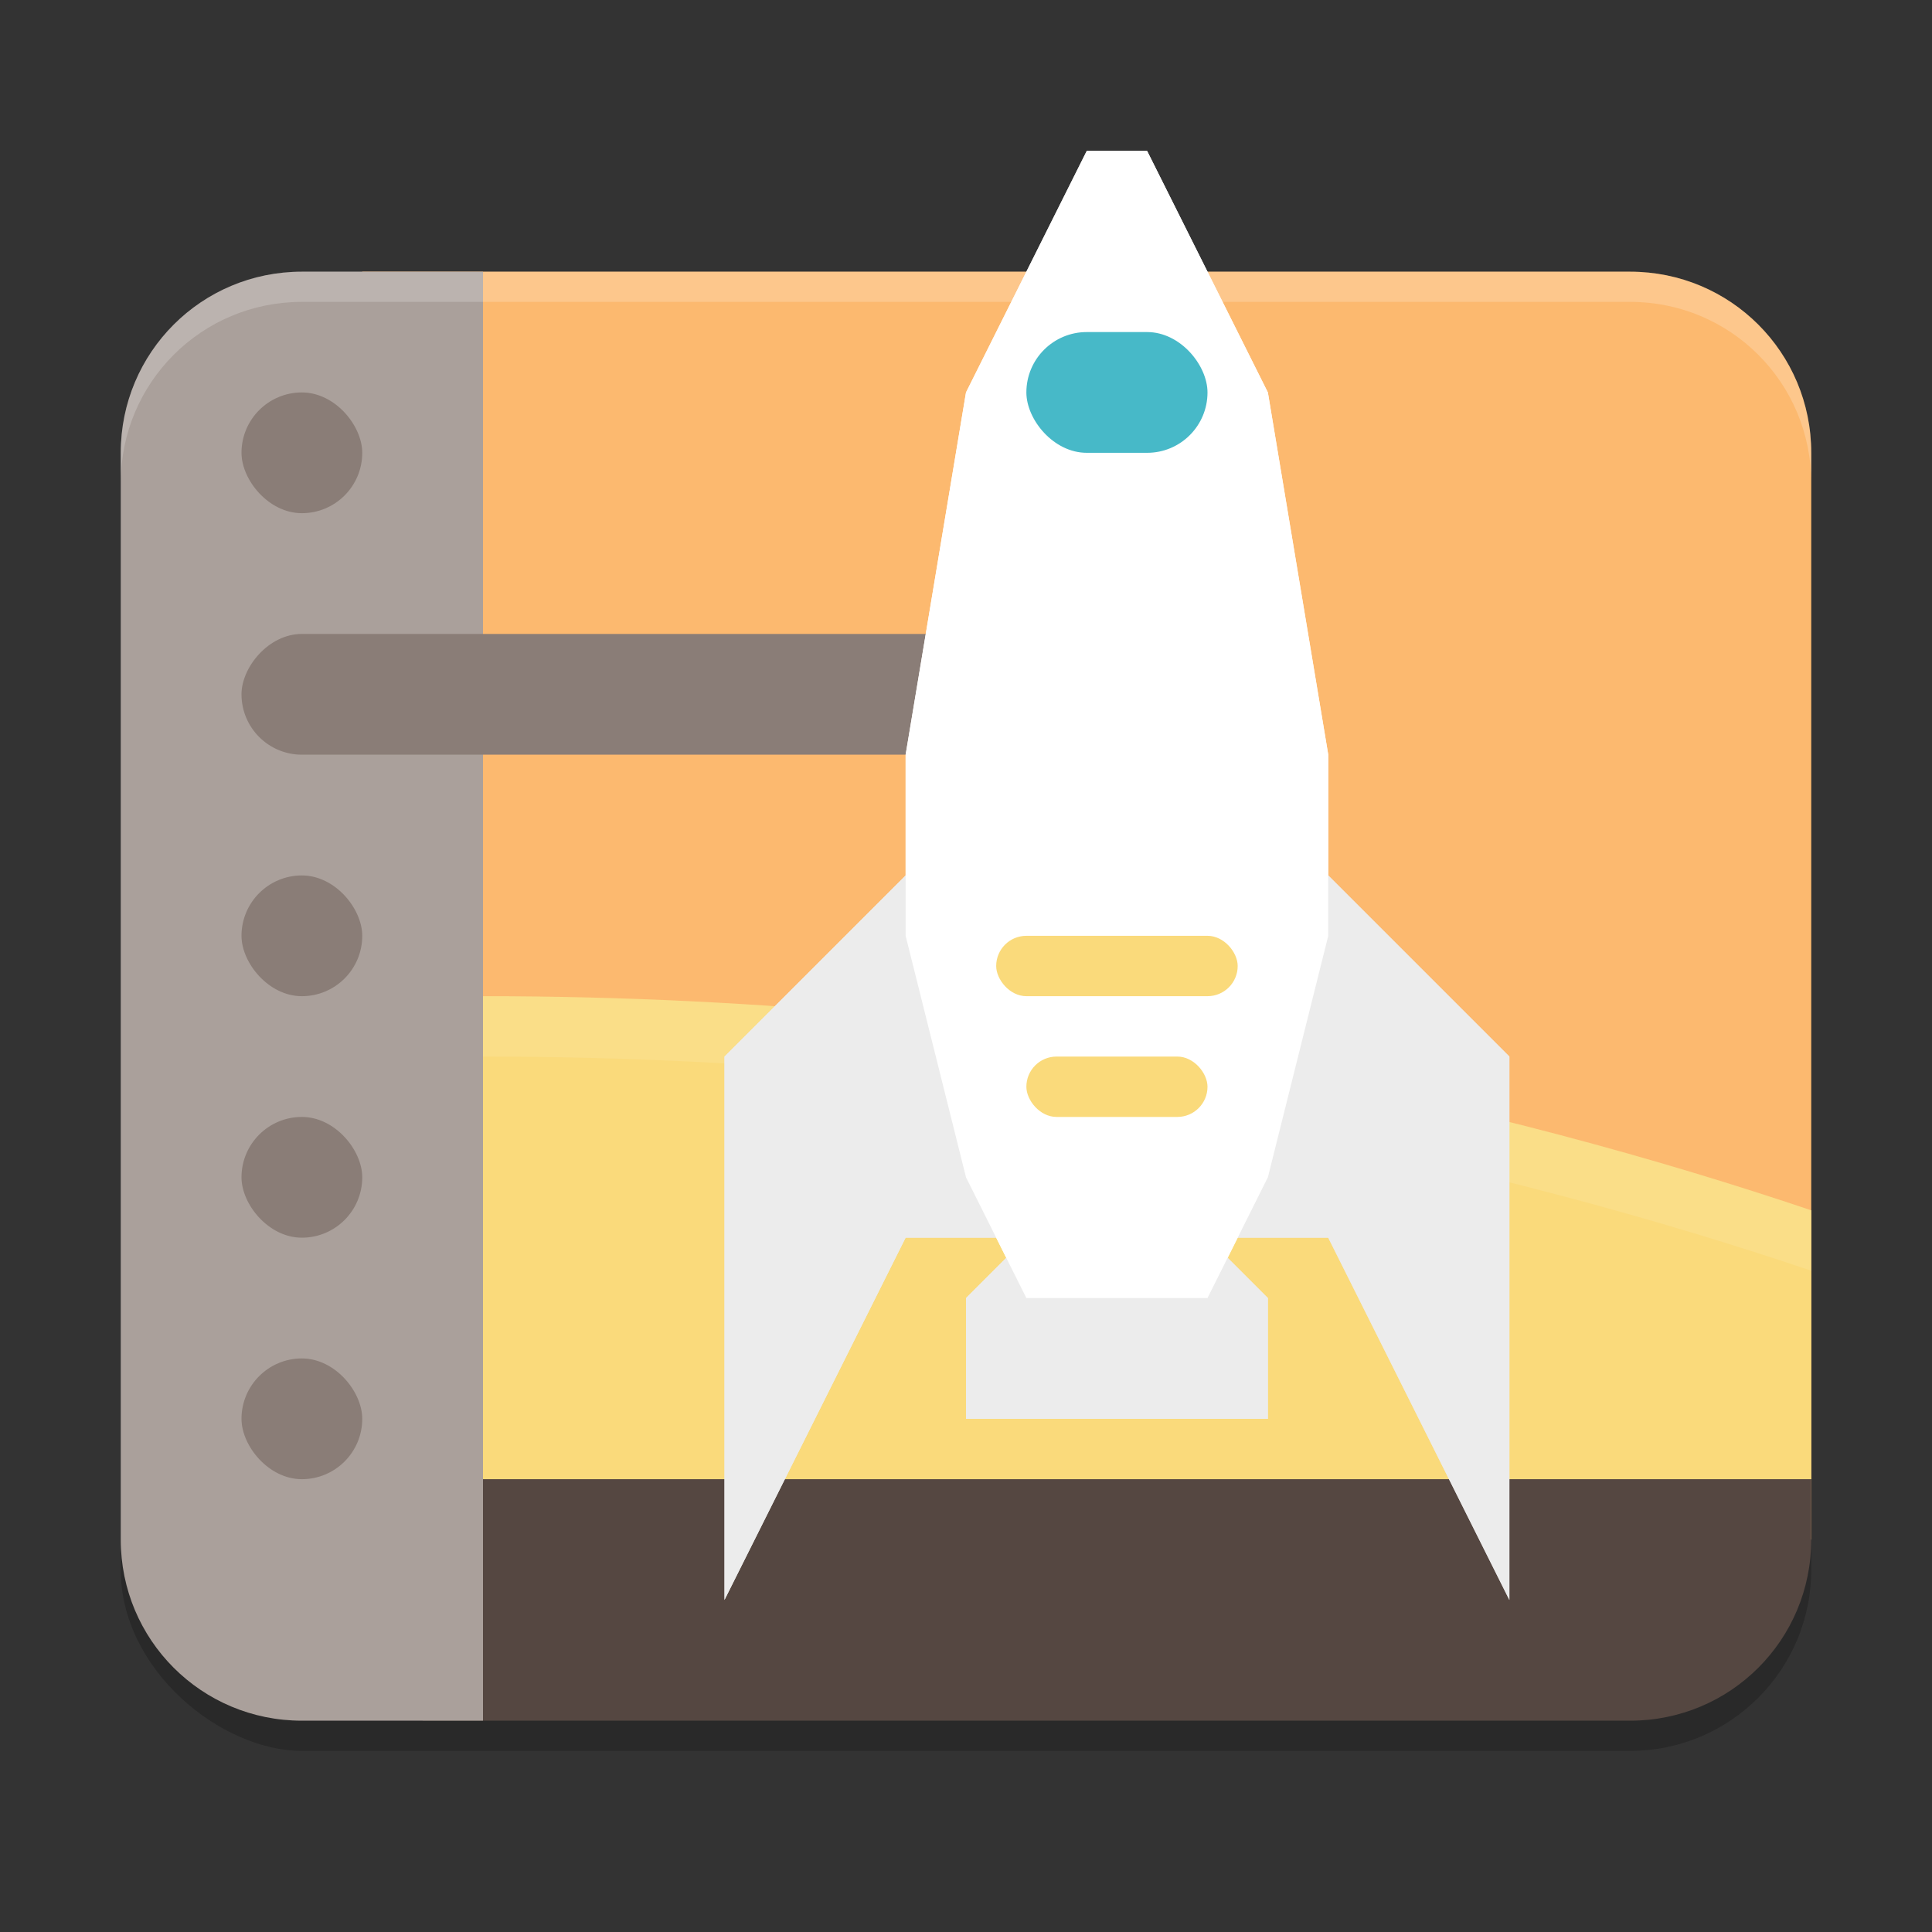 <?xml version="1.0" encoding="UTF-8" standalone="no"?>
<svg
   id="svg4389"
   height="64"
   width="64"
   version="1.1"
   sodipodi:docname="64.svg"
   inkscape:version="1.1.1 (3bf5ae0d25, 2021-09-20)"
   xmlns:inkscape="http://www.inkscape.org/namespaces/inkscape"
   xmlns:sodipodi="http://sodipodi.sourceforge.net/DTD/sodipodi-0.dtd"
   xmlns:xlink="http://www.w3.org/1999/xlink"
   xmlns="http://www.w3.org/2000/svg"
   xmlns:svg="http://www.w3.org/2000/svg"
   xmlns:rdf="http://www.w3.org/1999/02/22-rdf-syntax-ns#"
   xmlns:cc="http://creativecommons.org/ns#"
   xmlns:dc="http://purl.org/dc/elements/1.1/">
  <rect width="100%" height="100%" fill="#333333" stroke="none"/>
  <sodipodi:namedview
     id="namedview112"
     pagecolor="#ffffff"
     bordercolor="#666666"
     borderopacity="1.0"
     inkscape:pageshadow="2"
     inkscape:pageopacity="0.0"
     inkscape:pagecheckerboard="0"
     showgrid="true"
     inkscape:snap-bbox="true"
     inkscape:snap-nodes="true"
     inkscape:bbox-nodes="true"
     inkscape:snap-smooth-nodes="true"
     inkscape:zoom="13.080855"
     inkscape:cx="39.294066"
     inkscape:cy="24.310337"
     inkscape:window-width="1920"
     inkscape:window-height="1011"
     inkscape:window-x="0"
     inkscape:window-y="32"
     inkscape:window-maximized="1"
     inkscape:current-layer="g1339">
    <inkscape:grid
       type="xygrid"
       id="grid1148" />
  </sodipodi:namedview>
  <defs
     id="defs4391">
    <linearGradient
       id="linearGradient946">
      <stop
         style="stop-color:#452981;stop-opacity:1;"
         offset="0"
         id="stop940" />
      <stop
         id="stop942"
         offset="0.545"
         style="stop-color:#7239b3;stop-opacity:1" />
      <stop
         style="stop-color:#7239b3;stop-opacity:1"
         offset="1"
         id="stop944" />
    </linearGradient>
    <linearGradient
       id="linearGradient8775">
      <stop
         id="stop8777"
         offset="0" />
      <stop
         id="stop8779"
         stop-opacity="0"
         offset="1" />
    </linearGradient>
    <linearGradient
       id="linearGradient3688-166-749">
      <stop
         id="stop2883"
         stop-color="#181818"
         offset="0" />
      <stop
         id="stop2885"
         stop-color="#181818"
         stop-opacity="0"
         offset="1" />
    </linearGradient>
    <linearGradient
       id="linearGradient6572-9-1"
       y2="230.24"
       gradientUnits="userSpaceOnUse"
       x2="633.31"
       gradientTransform="matrix(6,0,0,6.003,-3752.2,-1323.2)"
       y1="226.4"
       x1="633.31">
      <stop
         id="stop6094"
         stop-color="#fff"
         offset="0" />
      <stop
         id="stop6096"
         stop-color="#fff"
         stop-opacity=".235"
         offset=".1" />
      <stop
         id="stop6098"
         stop-color="#fff"
         stop-opacity=".157"
         offset=".918" />
      <stop
         id="stop6100"
         stop-color="#fff"
         stop-opacity=".392"
         offset="1" />
    </linearGradient>
    <linearGradient
       id="linearGradient5610-3-8"
       y2="10"
       gradientUnits="userSpaceOnUse"
       x2="8"
       gradientTransform="matrix(5,0,0,5.122,7,-14.763)"
       y1="15"
       x1="8">
      <stop
         id="stop5606-8-2"
         stop-color="#ae6a37"
         offset="0" />
      <stop
         id="stop5608-5-0"
         stop-color="#d28e5b"
         offset="1" />
    </linearGradient>
    <linearGradient
       id="linearGradient5618-5-7"
       y2="15"
       gradientUnits="userSpaceOnUse"
       x2="9"
       gradientTransform="matrix(5,0,0,5.122,7,-14.763)"
       y1="10"
       x1="9">
      <stop
         id="stop5614-2-5"
         stop-color="#492714"
         stop-opacity=".625"
         offset="0" />
      <stop
         id="stop5616-0-2"
         stop-color="#6a3f1f"
         stop-opacity=".77"
         offset="1" />
    </linearGradient>
    <linearGradient
       id="linearGradient8537"
       y2="34"
       gradientUnits="userSpaceOnUse"
       x2="23"
       gradientTransform="matrix(0,1.546,-1.615,0,76.923,14.727)"
       y1="34"
       x1="11">
      <stop
         id="stop3926-9-4-9-6"
         stop-color="#fff"
         offset="0" />
      <stop
         id="stop3928-9-8-6-5"
         stop-color="#fff"
         stop-opacity=".235"
         offset=".063" />
      <stop
         id="stop3930-3-5-1-7"
         stop-color="#fff"
         stop-opacity=".157"
         offset=".951" />
      <stop
         id="stop3932-8-0-4-8"
         stop-color="#fff"
         stop-opacity=".392"
         offset="1" />
    </linearGradient>
    <radialGradient
       id="radialGradient8781"
       xlink:href="#linearGradient8775"
       gradientUnits="userSpaceOnUse"
       cy="20"
       cx="12.5"
       gradientTransform="matrix(1,0,0,0.667,0,6.667)"
       r="4.5" />
    <radialGradient
       id="radialGradient8785"
       xlink:href="#linearGradient8775"
       gradientUnits="userSpaceOnUse"
       cy="20"
       cx="12.5"
       gradientTransform="matrix(0.833,0,0,0.556,2.333,8.389)"
       r="4.5" />
    <radialGradient
       id="radialGradient8797"
       xlink:href="#linearGradient8775"
       gradientUnits="userSpaceOnUse"
       cy="20"
       cx="12.5"
       gradientTransform="matrix(1,0,0,0.667,8,6.667)"
       r="4.5" />
    <radialGradient
       id="radialGradient8799"
       xlink:href="#linearGradient8775"
       gradientUnits="userSpaceOnUse"
       cy="20"
       cx="12.5"
       gradientTransform="matrix(0.833,0,0,0.556,10.333,8.389)"
       r="4.5" />
    <radialGradient
       id="radialGradient8807"
       xlink:href="#linearGradient8775"
       gradientUnits="userSpaceOnUse"
       cy="20"
       cx="12.5"
       gradientTransform="matrix(1,0,0,0.667,16,6.667)"
       r="4.5" />
    <radialGradient
       id="radialGradient8809"
       xlink:href="#linearGradient8775"
       gradientUnits="userSpaceOnUse"
       cy="20"
       cx="12.5"
       gradientTransform="matrix(0.833,0,0,0.556,18.333,8.389)"
       r="4.5" />
    <radialGradient
       id="radialGradient8817"
       xlink:href="#linearGradient8775"
       gradientUnits="userSpaceOnUse"
       cy="20"
       cx="12.5"
       gradientTransform="matrix(1,0,0,0.667,24,6.667)"
       r="4.5" />
    <radialGradient
       id="radialGradient8819"
       xlink:href="#linearGradient8775"
       gradientUnits="userSpaceOnUse"
       cy="20"
       cx="12.5"
       gradientTransform="matrix(0.833,0,0,0.556,26.333,8.389)"
       r="4.5" />
    <linearGradient
       id="linearGradient8827"
       y2="38"
       gradientUnits="userSpaceOnUse"
       x2="20"
       gradientTransform="matrix(1.533,0,0,1.462,-4.067,-7.231)"
       y1="27"
       x1="20">
      <stop
         style="stop-color:#64baff;stop-opacity:1"
         id="stop8823"
         stop-color="#6db0de"
         offset="0" />
      <stop
         style="stop-color:#8cd5ff;stop-opacity:1"
         id="stop8825"
         stop-color="#a4cae4"
         offset="1" />
    </linearGradient>
    <linearGradient
       id="linearGradient3647"
       y2="43"
       gradientUnits="userSpaceOnUse"
       x2="24"
       gradientTransform="matrix(1.405,0,0,1.324,-1.23,2.288)"
       y1="5"
       x1="24">
      <stop
         id="stop3926-3"
         stop-color="#fff"
         offset="0" />
      <stop
         id="stop3928-91"
         stop-color="#fff"
         stop-opacity=".235"
         offset=".063" />
      <stop
         id="stop3930-6"
         stop-color="#fff"
         stop-opacity=".157"
         offset=".951" />
      <stop
         id="stop3932-6"
         stop-color="#fff"
         stop-opacity=".392"
         offset="1" />
    </linearGradient>
    <radialGradient
       id="radialGradient3651"
       gradientUnits="userSpaceOnUse"
       cy="4.342"
       cx="32"
       gradientTransform="matrix(1.0239e-8,2.139,-2.352,0,41.714,-59.598)"
       r="27.5">
      <stop
         id="stop4634-68-8-0-2-9-1"
         stop-color="#fafafa"
         offset="0" />
      <stop
         id="stop4636-8-21-7-1-4-9"
         stop-color="#e1e1e1"
         offset="1" />
    </radialGradient>
    <radialGradient
       id="radialGradient3337-2-2-5"
       xlink:href="#linearGradient3688-166-749"
       gradientUnits="userSpaceOnUse"
       cy="43.5"
       cx="4.993"
       gradientTransform="matrix(2.004,0,0,1.4,26.721,-17.4)"
       r="2.5" />
    <radialGradient
       id="radialGradient3339-1-4-1"
       xlink:href="#linearGradient3688-166-749"
       gradientUnits="userSpaceOnUse"
       cy="43.5"
       cx="4.993"
       gradientTransform="matrix(2.004,0,0,1.4,-20.012,-104.4)"
       r="2.5" />
    <linearGradient
       id="linearGradient13984-1"
       y2="39.999"
       gradientUnits="userSpaceOnUse"
       x2="25.058"
       gradientTransform="matrix(0.955,0,0,1,0.452,0)"
       y1="47.028"
       x1="25.058">
      <stop
         id="stop2895"
         stop-color="#181818"
         stop-opacity="0"
         offset="0" />
      <stop
         id="stop2897"
         stop-color="#181818"
         offset=".5" />
      <stop
         id="stop2899"
         stop-color="#181818"
         stop-opacity="0"
         offset="1" />
    </linearGradient>
    <linearGradient
       id="linearGradient38386"
       y2="33"
       gradientUnits="userSpaceOnUse"
       x2="32"
       gradientTransform="matrix(0.964,0,0,1,1.182,-1)"
       y1="18"
       x1="32">
      <stop
         id="stop38382"
         offset="0" />
      <stop
         id="stop38384"
         stop-opacity="0"
         offset="1" />
    </linearGradient>
    <linearGradient
       id="linearGradient38426"
       y2="18"
       gradientUnits="userSpaceOnUse"
       x2="9"
       gradientTransform="matrix(1.111 0 0 1.106 -.966 -1.59)"
       y1="21"
       x1="9">
      <stop
         id="stop8426"
         stop-color="#fff"
         offset="0" />
      <stop
         id="stop8428"
         stop-color="#fff"
         stop-opacity="0"
         offset="1" />
    </linearGradient>
    <linearGradient
       id="linearGradient38458"
       y2="8"
       gradientUnits="userSpaceOnUse"
       x2="33"
       y1="14"
       x1="33">
      <stop
         id="stop38454"
         stop-color="#fff"
         offset="0" />
      <stop
         id="stop38456"
         stop-color="#fff"
         stop-opacity="0"
         offset="1" />
    </linearGradient>
    <linearGradient
       id="linearGradient38466"
       y2="8.773"
       gradientUnits="userSpaceOnUse"
       x2="62.436"
       y1="13.635"
       x1="33.807">
      <stop
         id="stop38462"
         stop-color="#fff"
         offset="0" />
      <stop
         id="stop38464"
         stop-color="#fff"
         stop-opacity="0"
         offset="1" />
    </linearGradient>
    <linearGradient
       xlink:href="#linearGradient38426"
       id="linearGradient3440"
       gradientUnits="userSpaceOnUse"
       gradientTransform="matrix(1.111,0,0,1.106,-0.966,-1.59)"
       x1="9"
       y1="21"
       x2="9"
       y2="18" />
    <linearGradient
       gradientUnits="userSpaceOnUse"
       y2="4"
       x2="8.947"
       y1="26"
       x1="8.947"
       id="linearGradient936"
       xlink:href="#linearGradient946" />
    <clipPath
       clipPathUnits="userSpaceOnUse"
       id="clipPath1267">
      <path
         inkscape:connector-curvature="0"
         id="path1269"
         d="m -276,-164 c 19.944,0 36,16.056 36,36 v 20 290 20 c 0,19.944 -16.056,36 -36,36 h -376 c -19.944,0 -36,-16.056 -36,-36 v -20 -290 -20 c 0,-19.944 16.056,-36 36,-36 z"
         style="fill:#4a148c;fill-opacity:1;stroke:none"
         sodipodi:nodetypes="ssccssssccsss" />
    </clipPath>
  </defs>
  <g
     id="g1339"
     transform="matrix(2,0,0,2,-32,-31)">
    <rect
       ry="3"
       rx="3"
       y="-46"
       x="-44.5"
       height="28"
       width="24"
       id="rect4390"
       style="display:inline;opacity:0.2;fill:#000000;fill-opacity:1;stroke:none;enable-background:new"
       transform="matrix(0,-1,-1,0,0,0)" />
    <path
       style="display:inline;fill:#fcb96f;fill-opacity:1;stroke:none;enable-background:new"
       d="M 22,20 V 41 H 46 V 23 c 0,-1.662 -1.338,-3 -3,-3 z"
       id="rect4255"
       inkscape:connector-curvature="0"
       sodipodi:nodetypes="cccssc" />
    <path
       style="display:inline;fill:#fada7b;fill-opacity:1;stroke:none;enable-background:new"
       d="m 24,32 c 9.428,0 17.089,1.889 22,3.547 V 40 H 24 Z"
       id="path4711"
       inkscape:connector-curvature="0"
       sodipodi:nodetypes="ccccc" />
    <path
       style="display:inline;opacity:0.1;fill:#ffffff;fill-opacity:1;stroke:none;enable-background:new"
       d="m 24,32 c 9.428,0 17.089,1.889 22,3.547 v 1 C 41.089,34.889 33.428,33 24,33 Z"
       id="path4718"
       inkscape:connector-curvature="0"
       sodipodi:nodetypes="ccccc" />
    <path
       style="display:inline;fill:#554741;fill-opacity:1;stroke:none;enable-background:new"
       d="m 23,40 v 1 3 h 20 c 1.662,0 3,-1.338 3,-3 v -1 z"
       id="path1020"
       inkscape:connector-curvature="0"
       sodipodi:nodetypes="cccsscc" />
    <path
       style="display:inline;fill:#aaa09b;fill-opacity:1;stroke:none;enable-background:new"
       d="m 21,20 c -1.662,0 -3,1.338 -3,3 v 12 6 c 0,1.662 1.338,3 3,3 h 3 V 41 35 20 Z"
       id="path1025"
       inkscape:connector-curvature="0"
       sodipodi:nodetypes="sscssccccs" />
    <path
       style="display:inline;opacity:0.2;fill:#ffffff;fill-opacity:1;stroke:none;enable-background:new"
       d="m 21,20 c -1.662,0 -3,1.338 -3,3 v 0.5 c 0,-1.662 1.338,-3 3,-3 h 22 c 1.662,0 3,1.338 3,3 V 23 c 0,-1.662 -1.338,-3 -3,-3 z"
       id="rect4430"
       inkscape:connector-curvature="0"
       sodipodi:nodetypes="sscsscsss" />
    <rect
       style="display:inline;fill:#8a7d77;fill-opacity:1;stroke:none;stroke-width:1.303;stroke-linecap:round;stroke-linejoin:miter;stroke-miterlimit:10;stroke-dasharray:none;stroke-dashoffset:0;stroke-opacity:1;enable-background:new"
       id="rect1053"
       width="14"
       height="2"
       x="-34"
       y="26"
       transform="scale(-1,1)"
       ry="1" />
    <rect
       y="30"
       x="20"
       height="2"
       width="2"
       id="rect1055"
       style="display:inline;fill:#8a7d77;fill-opacity:1;stroke:none;stroke-width:0.492;stroke-linecap:round;stroke-linejoin:miter;stroke-miterlimit:10;stroke-dasharray:none;stroke-dashoffset:0;stroke-opacity:1;enable-background:new"
       ry="1" />
    <rect
       style="display:inline;fill:#8a7d77;fill-opacity:1;stroke:none;stroke-width:0.492;stroke-linecap:round;stroke-linejoin:miter;stroke-miterlimit:10;stroke-dasharray:none;stroke-dashoffset:0;stroke-opacity:1;enable-background:new"
       id="rect1057"
       width="2"
       height="2"
       x="20"
       y="34"
       ry="1" />
    <rect
       y="38"
       x="20"
       height="2"
       width="2"
       id="rect1059"
       style="display:inline;fill:#8a7d77;fill-opacity:1;stroke:none;stroke-width:0.492;stroke-linecap:round;stroke-linejoin:miter;stroke-miterlimit:10;stroke-dasharray:none;stroke-dashoffset:0;stroke-opacity:1;enable-background:new"
       ry="1" />
    <rect
       style="display:inline;fill:#8a7d77;fill-opacity:1;stroke:none;stroke-width:0.492;stroke-linecap:round;stroke-linejoin:miter;stroke-miterlimit:10;stroke-dasharray:none;stroke-dashoffset:0;stroke-opacity:1;enable-background:new"
       id="rect1061"
       width="2"
       height="2"
       x="20"
       y="22"
       ry="1" />
    <g
       id="g1101"
       style="display:inline;enable-background:new"
       transform="translate(-80,-236)">
      <path
         inkscape:connector-curvature="0"
         id="path1072"
         d="m 108,278 v -9 l 3,-3 h 7 l 3,3 v 9 l -3,-6 h -7 z"
         style="fill:#ececec;fill-opacity:1;fill-rule:evenodd;stroke:none;stroke-width:1px;stroke-linecap:butt;stroke-linejoin:miter;stroke-opacity:1"
         sodipodi:nodetypes="ccccccccc" />
      <path
         inkscape:connector-curvature="0"
         id="path1078"
         d="m 113,272 -1,1 v 2 h 5 v -2 l -1,-1 z"
         style="fill:#ececec;fill-opacity:1;fill-rule:evenodd;stroke:none;stroke-width:1px;stroke-linecap:butt;stroke-linejoin:miter;stroke-opacity:1" />
      <path
         sodipodi:nodetypes="ccccccccccccc"
         inkscape:connector-curvature="0"
         id="path1074"
         d="m 113,273 -1,-2 -1,-4 v -3 l 1,-6 2,-4 h 1 l 2,4 1,6 v 3 l -1,4 -1,2 z"
         style="fill:#ffffff;fill-opacity:1;fill-rule:evenodd;stroke:none;stroke-width:1px;stroke-linecap:butt;stroke-linejoin:miter;stroke-opacity:1" />
      <rect
         ry="0.5"
         y="269"
         x="113"
         height="1"
         width="3"
         id="rect1063"
         style="opacity:1;fill:#fada7b;fill-opacity:1;stroke:none;stroke-width:16;stroke-linecap:butt;stroke-linejoin:miter;stroke-miterlimit:4;stroke-dasharray:32, 32;stroke-dashoffset:48;stroke-opacity:1" />
      <rect
         style="opacity:1;fill:#fada7b;fill-opacity:1;stroke:none;stroke-width:16;stroke-linecap:butt;stroke-linejoin:miter;stroke-miterlimit:4;stroke-dasharray:32, 32;stroke-dashoffset:48;stroke-opacity:1"
         id="rect1065"
         width="4"
         height="1"
         x="112.5"
         y="267"
         ry="0.5" />
      <rect
         ry="1"
         y="257"
         x="113"
         height="2"
         width="3"
         id="rect1076"
         style="opacity:1;fill:#47b9c8;fill-opacity:1;stroke:none;stroke-width:16;stroke-linecap:butt;stroke-linejoin:miter;stroke-miterlimit:4;stroke-dasharray:32, 32;stroke-dashoffset:48;stroke-opacity:1" />
    </g>
    <g
       id="g1686"
       style="display:inline;enable-background:new"
       transform="translate(-80,-236)">
      <path
         sodipodi:nodetypes="ccccccccc"
         style="fill:#ececec;fill-opacity:1;fill-rule:evenodd;stroke:none;stroke-width:1px;stroke-linecap:butt;stroke-linejoin:miter;stroke-opacity:1"
         d="m 108,278 v -9 l 3,-3 h 7 l 3,3 v 9 l -3,-6 h -7 z"
         id="path1674"
         inkscape:connector-curvature="0" />
      <path
         style="fill:#ececec;fill-opacity:1;fill-rule:evenodd;stroke:none;stroke-width:1px;stroke-linecap:butt;stroke-linejoin:miter;stroke-opacity:1"
         d="m 113,272 -1,1 v 2 h 5 v -2 l -1,-1 z"
         id="path1676"
         inkscape:connector-curvature="0" />
      <path
         style="fill:#ffffff;fill-opacity:1;fill-rule:evenodd;stroke:none;stroke-width:1px;stroke-linecap:butt;stroke-linejoin:miter;stroke-opacity:1"
         d="m 113,273 -1,-2 -1,-4 v -3 l 1,-6 2,-4 h 1 l 2,4 1,6 v 3 l -1,4 -1,2 z"
         id="path1678"
         inkscape:connector-curvature="0"
         sodipodi:nodetypes="ccccccccccccc" />
      <rect
         style="opacity:1;fill:#fada7b;fill-opacity:1;stroke:none;stroke-width:16;stroke-linecap:butt;stroke-linejoin:miter;stroke-miterlimit:4;stroke-dasharray:32, 32;stroke-dashoffset:48;stroke-opacity:1"
         id="rect1680"
         width="3"
         height="1"
         x="113"
         y="269"
         ry="0.5" />
      <rect
         ry="0.5"
         y="267"
         x="112.5"
         height="1"
         width="4"
         id="rect1682"
         style="opacity:1;fill:#fada7b;fill-opacity:1;stroke:none;stroke-width:16;stroke-linecap:butt;stroke-linejoin:miter;stroke-miterlimit:4;stroke-dasharray:32, 32;stroke-dashoffset:48;stroke-opacity:1" />
      <rect
         style="opacity:1;fill:#47b9c8;fill-opacity:1;stroke:none;stroke-width:16;stroke-linecap:butt;stroke-linejoin:miter;stroke-miterlimit:4;stroke-dasharray:32, 32;stroke-dashoffset:48;stroke-opacity:1"
         id="rect1684"
         width="3"
         height="2"
         x="113"
         y="257"
         ry="1" />
    </g>
  </g>
</svg>
